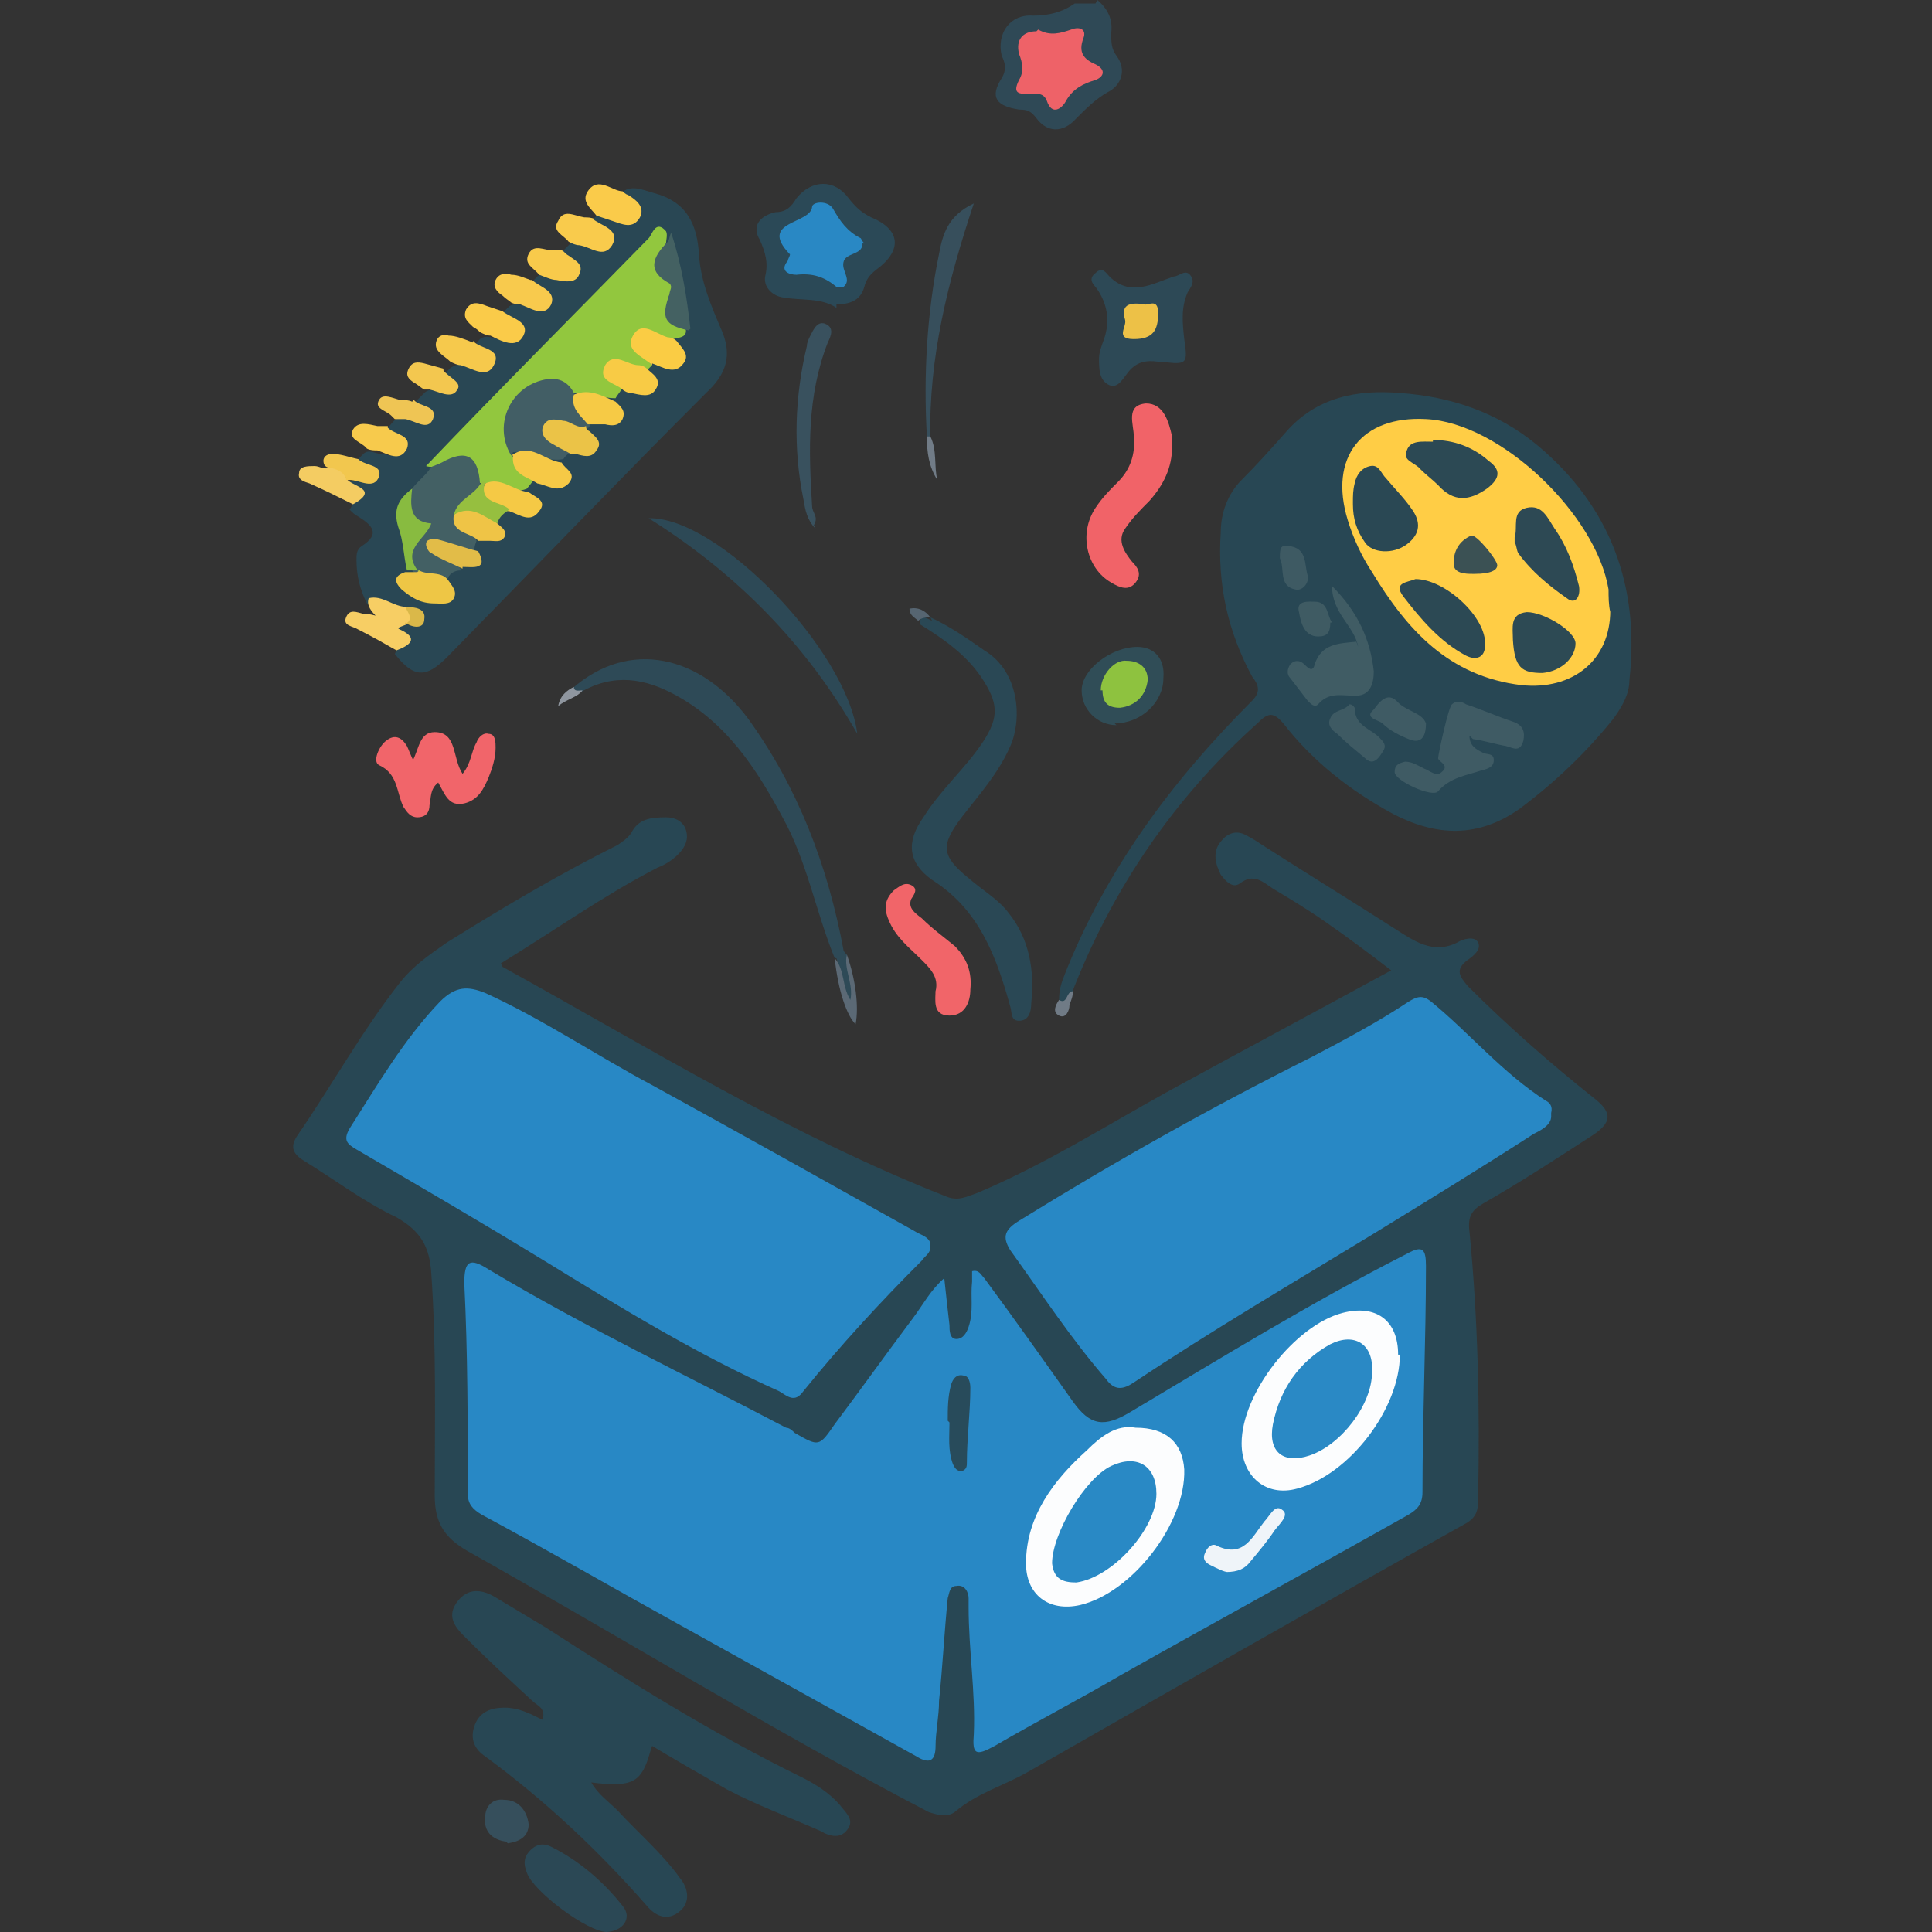 <?xml version="1.0" encoding="UTF-8"?>
<svg id="Layer_2" xmlns="http://www.w3.org/2000/svg" width="111.1" height="111.1" version="1.1" viewBox="0 0 111.1 111.1">
  <rect x="0" y="0" width="111.1" height="111.1" fill="#333333" stroke="none"/>
  <!-- Generator: Adobe Illustrator 29.5.1, SVG Export Plug-In . SVG Version: 2.1.0 Build 141)  -->
  <defs>
    <style>
      .st0 {
        fill: #f7ca4c;
      }

      .st1 {
        fill: #2d4956;
      }

      .st2 {
        fill: #2a89c5;
      }

      .st3 {
        fill: #f16368;
      }

      .st4 {
        fill: #2888c5;
      }

      .st5 {
        fill: #3b5154;
      }

      .st6 {
        fill: #436064;
      }

      .st7 {
        fill: #f6c94c;
      }

      .st8 {
        fill: #facb49;
      }

      .st9 {
        fill: #5b6975;
      }

      .st10 {
        fill: #88bb40;
      }

      .st11 {
        fill: #f9cb4c;
      }

      .st12 {
        fill: #92c73e;
      }

      .st13 {
        fill: #ebc347;
      }

      .st14 {
        fill: #eec645;
      }

      .st15 {
        fill: #2d4a54;
      }

      .st16 {
        fill: #edc147;
      }

      .st17 {
        fill: #2f4956;
      }

      .st18 {
        fill: #e2bc48;
      }

      .st19 {
        fill: #2b4957;
      }

      .st20 {
        fill: #ffcd45;
      }

      .st21 {
        fill: #284b5b;
      }

      .st22 {
        fill: #3f5b64;
      }

      .st23 {
        fill: #f6ca45;
      }

      .st24 {
        fill: #2a4855;
      }

      .st25 {
        fill: #f5c945;
      }

      .st26 {
        fill: #f1656a;
      }

      .st27 {
        fill: #ee6268;
      }

      .st28 {
        fill: #f7ce64;
      }

      .st29 {
        fill: #294754;
      }

      .st30 {
        fill: #405c64;
      }

      .st31 {
        fill: #39515e;
      }

      .st32 {
        fill: #f4cc62;
      }

      .st33 {
        fill: #f8cb45;
      }

      .st34 {
        fill: #f2c74e;
      }

      .st35 {
        fill: #2988c4;
      }

      .st36 {
        fill: #2d4954;
      }

      .st37 {
        fill: #f3c74f;
      }

      .st38 {
        fill: #425e65;
      }

      .st39 {
        fill: #284754;
      }

      .st40 {
        fill: #efc446;
      }

      .st41 {
        fill: #374f5c;
      }

      .st42 {
        fill: #dab849;
      }

      .st43 {
        fill: #eff4f9;
      }

      .st44 {
        fill: #facc44;
      }

      .st45 {
        fill: #446162;
      }

      .st46 {
        fill: #f8ca4b;
      }

      .st47 {
        fill: #2b4855;
      }

      .st48 {
        fill: #717c87;
      }

      .st49 {
        fill: #566571;
      }

      .st50 {
        fill: #f6c946;
      }

      .st51 {
        fill: #2a4854;
      }

      .st52 {
        fill: #3e5a63;
      }

      .st53 {
        fill: #364f5c;
      }

      .st54 {
        fill: #2e4a57;
      }

      .st55 {
        fill: #2c4954;
      }

      .st56 {
        fill: #3f5b63;
      }

      .st57 {
        fill: #fcfdfe;
      }

      .st58 {
        fill: #2989c5;
      }

      .st59 {
        fill: #facb4a;
      }

      .st60 {
        fill: #96bf3f;
      }

      .st61 {
        fill: #f8ca4d;
      }

      .st62 {
        fill: #304d57;
      }

      .st63 {
        fill: #efc554;
      }

      .st64 {
        fill: #8f969f;
      }

      .st65 {
        fill: #f16569;
      }

      .st66 {
        fill: #707b86;
      }

      .st67 {
        fill: #8ec23f;
      }
    </style>
  </defs>
  <g id="Layer_1-2">
    <g>
      <path class="st17" d="M63.1,0c.6.5.9,1.1.8,1.9,0,.5,0,.9.3,1.3.6.8.3,1.7-.5,2.1-.7.4-1.2.9-1.8,1.5-.8.9-1.7.8-2.3,0-.3-.4-.5-.5-1-.5-1.3-.2-1.7-.7-1-1.8.3-.5.2-.9,0-1.3-.3-1.3.5-2.4,1.8-2.3.9,0,1.7-.2,2.4-.7h1.2Z"/>
      <path class="st39" d="M28.9,55.6c8.5,4.7,16.6,9.7,25.5,13.2.7.3,1.2,0,1.8-.2,3.8-1.6,7.3-3.8,10.9-5.8,4.2-2.3,8.5-4.6,12.9-7-1.3-1-2.5-1.9-3.8-2.8-1-.7-2-1.3-3-1.9-.6-.4-1.1-.9-1.9-.3-.4.3-.8-.1-1.1-.5-.3-.6-.5-1.3,0-1.9.3-.4.8-.7,1.4-.4.4.2.7.4,1,.6,2.5,1.6,5.1,3.2,7.6,4.8,1.1.7,2.2,1.5,3.6.8.3-.2,1-.4,1.2,0,.2.4-.3.8-.6,1-.8.6-.4,1,0,1.5,2.3,2.3,4.7,4.4,7.2,6.4,1.2.9,1.1,1.5-.2,2.3-2,1.3-4,2.6-6.1,3.8-.7.4-.9.8-.8,1.6.5,5.1.6,10.2.5,15.3,0,.6,0,1.1-.7,1.5-8.4,4.7-16.8,9.5-25.2,14.3-1.4.8-2.9,1.2-4.2,2.3-.4.3-.9.2-1.5,0-9-4.7-17.6-10-26.5-15-1.4-.8-1.9-1.7-1.9-3.2,0-4.3.1-8.5-.2-12.8-.1-1.5-.6-2.4-2-3.2-1.9-.9-3.6-2.2-5.4-3.3-.6-.4-.7-.8-.3-1.4,2-2.9,3.7-6,5.9-8.8.8-1,1.7-1.6,2.7-2.3,3.2-2,6.4-3.9,9.8-5.6.3-.2.6-.4.8-.7.4-.8,1.1-.9,2-.9.5,0,.9.2,1.1.6.2.5.1.9-.2,1.3-.4.5-.9.8-1.4,1-3.1,1.6-5.9,3.6-9,5.5h0Z"/>
      <path class="st39" d="M60.9,57.5c0-.5.1-.9.3-1.4,2.4-6.1,6.2-11.2,10.8-15.8.5-.5.4-.9,0-1.4-1.4-2.6-2-5.3-1.8-8.3,0-1.1.4-2.2,1.2-3,.9-.9,1.7-1.8,2.5-2.7,1.8-2.1,4.2-2.5,6.6-2.3,2.9.2,5.6,1.1,7.9,3,4.2,3.5,5.9,8.1,5.3,13.5,0,.8-.4,1.5-.9,2.2-1.6,2-3.4,3.7-5.4,5.2-2.4,1.7-4.8,1.6-7.3.3-2.4-1.3-4.6-3-6.3-5.2-.6-.7-.9-.6-1.5,0-4.8,4.3-8.4,9.6-10.7,15.6-.2.2-.1.5-.4.7-.2,0-.4.1-.3-.2h0Z"/>
      <path class="st29" d="M22.3,24.6c.2-.2.3-.4.5-.5.5-.5,1,.2,1.6,0,0-.5-.6-.5-.6-.9.2-.2.4-.4.6-.6.4-.4.9,0,1.4,0,.1-.4-.4-.6-.3-1,.2-.2.3-.4.5-.5.5-.3.9,0,1.3.1.3,0,.6.2.7-.1.1-.3-.1-.4-.3-.5-.2-.2-.5-.3-.5-.6.1-.1.2-.3.4-.5.4-.3.8,0,1.1,0,.3,0,.7.2.8-.2.1-.3-.2-.5-.4-.7-.1-.1-.3-.3-.3-.5l.5-.5c.4-.2.8,0,1.1,0,.2,0,.5.2.7,0,.2-.3,0-.5-.3-.7-.1-.2-.4-.3-.3-.6l.4-.4c.3-.3.7,0,1,0,.3,0,.6.2.8-.1.2-.3-.1-.5-.3-.7-.1-.1-.3-.3-.2-.5.2-.2.3-.3.5-.5.4-.4.7,0,1.1,0,.3,0,.7.3,1,0,.3-.4-.1-.6-.4-.9-.1-.1-.3-.3-.3-.5,0,0,.1-.1.1-.2.4-.3.7,0,1,0,.3.1.7.3,1,0,.3-.4,0-.6-.3-.9-.1-.1-.3-.3-.2-.5.6-.5,1.2-.2,1.9,0,1.9.5,2.5,1.8,2.6,3.6.1,1.5.7,2.9,1.3,4.3.6,1.4.3,2.5-.9,3.6-5,5-9.9,10.1-14.9,15.2-1.2,1.2-1.9,1.2-3-.2.2-.3.2-.6,0-1-.4-.7,0-.7.6-.7.2,0,.6.2.6,0,0-.5-.5-.3-.8-.4-.7-.2-1.4-.3-2-.8-.4-.8-.6-1.6-.6-2.5,0-.3,0-.6.3-.8,1.1-.7.6-1.2-.2-1.7-.2-.1-.3-.2-.5-.4.5-.6-.4-1-.2-1.5.3-.3.8,0,1.2-.2,0-.5-.7-.5-.7-1l.5-.5c.3-.3.7,0,1,0,.3,0,.6.2.8,0,.2-.4-.1-.5-.3-.8-.1-.1-.2-.2-.2-.4h0Z"/>
      <path class="st39" d="M37.4,100.7c-.5,1.8-1,2.1-3.4,1.8.4.7,1,1.1,1.5,1.6,1.2,1.3,2.6,2.5,3.6,3.9.5.6.6,1.4,0,1.9-.7.6-1.4.3-1.9-.3-2.8-3.2-5.9-6.1-9.3-8.6-.6-.4-.9-1-.6-1.8.3-.8,1-1,1.7-1,.8,0,1.4.3,2.2.7.2-.7-.3-.8-.6-1.1-1.3-1.2-2.6-2.4-3.9-3.7-.6-.6-1-1.2-.4-2,.6-.8,1.4-.7,2.1-.3,1,.6,2,1.2,3,1.8,4.8,3.1,9.6,6.1,14.7,8.6.8.4,1.6.9,2.2,1.6.3.4.8.8.5,1.3-.4.7-1.1.5-1.6.2-1.8-.8-3.7-1.5-5.4-2.4-1.4-.8-2.8-1.6-4.3-2.5h0Z"/>
      <path class="st24" d="M53.5,35.5c1.1.5,2.1,1.2,3.1,1.9,2,1.2,2.2,3.9,1.5,5.5-.7,1.6-1.8,2.8-2.8,4.1-1.2,1.6-1.2,2.2.4,3.5.8.7,1.7,1.2,2.3,2,1.2,1.5,1.5,3.3,1.3,5.2,0,.4-.1,1-.7,1-.5,0-.4-.5-.5-.8-.8-2.9-1.8-5.6-4.5-7.3-1.4-1-1.5-2.2-.5-3.6,1-1.6,2.4-2.8,3.4-4.3,1-1.5.9-2.3-.1-3.8-.9-1.3-2.2-2.2-3.5-3,0-.6.3-.4.7-.2Z"/>
      <path class="st54" d="M48,55.1c-1.1-2.7-1.6-5.6-3-8.1-1.5-2.8-3.2-5.4-6.1-7-1.8-1-3.6-1.3-5.5-.2-.3.2-.5.2-.5-.2,3.3-2.9,7.4-1.9,10.1,1.7,2.9,4,4.6,8.5,5.5,13.3,0,.1.1.2.2.3.1.8.4,1.5.4,2.3,0,.2,0,.4-.2.6-.5-.8-.5-1.8-.8-2.7h0Z"/>
      <path class="st19" d="M48.1,17.7c-.9-.6-2-.4-3.1-.6-.6-.1-1.1-.6-1-1.2.2-.8,0-1.4-.3-2.1-.5-.8,0-1.4.9-1.6.6,0,.9-.3,1.2-.8.9-1.1,2.2-1.1,3,0,.4.5.7.8,1.3,1.1,1.7.7,1.8,1.9.3,3-.4.3-.6.6-.7,1-.2.7-.7,1-1.6,1h0Z"/>
      <path class="st3" d="M67.4,25.7c0,1.2-.5,2.2-1.3,3.1-.5.5-1,1-1.4,1.6-.5.7,0,1.4.4,1.9.3.3.6.7.2,1.2-.4.5-.9.3-1.4,0-1.4-.8-1.9-2.8-.9-4.3.4-.6.8-1,1.3-1.5.7-.7,1-1.6.9-2.6,0-.7-.5-1.8.7-1.9,1,0,1.3,1,1.5,1.9,0,.2,0,.4,0,.6h0Z"/>
      <path class="st1" d="M66.6,20.8c-.7-.1-1.3,0-1.8.7-.3.4-.6.9-1.1.6-.5-.3-.5-.9-.5-1.5,0-.5.3-1,.4-1.5.2-.9,0-1.8-.6-2.6-.2-.2-.4-.5,0-.8.4-.4.6,0,.8.2,1.2,1.2,2.5.4,3.7,0,.3,0,.7-.5,1,0,.2.3,0,.6-.2.9-.4.9-.3,1.8-.2,2.7.2,1.4.2,1.5-1.3,1.3h0Z"/>
      <path class="st26" d="M23.7,43.8c.4-.7.4-1.7,1.3-1.7,1.3,0,1,1.5,1.6,2.4.5-.6.5-1.3.8-1.8.1-.3.4-.6.7-.5.4,0,.4.5.4.8,0,.6-.2,1.2-.4,1.7-.3.7-.6,1.3-1.4,1.5-.9.2-1.1-.5-1.5-1.2-.5.4-.4.9-.5,1.3,0,.4-.2.7-.7.7-.4,0-.6-.3-.8-.6-.4-.8-.3-1.9-1.4-2.4-.4-.2,0-1.1.4-1.4.5-.4.9-.2,1.2.3.1.2.2.5.4.9Z"/>
      <path class="st1" d="M49.3,42.2c-2.9-5.1-6.9-9.2-12-12.4,4-.1,11.4,7.6,12,12.4Z"/>
      <path class="st47" d="M34.9,111.1c-1.1,0-4.2-2.3-4.6-3.4-.2-.5-.2-.9.2-1.3.4-.4.8-.4,1.2-.2,1.6.8,3,2,4.1,3.4.6.7,0,1.5-1,1.5Z"/>
      <path class="st65" d="M53.8,57c.2-.8-.3-1.3-.8-1.8-.7-.7-1.5-1.3-1.9-2.3-.3-.7-.2-1.2.3-1.7.3-.2.6-.5,1-.3.4.2.2.5,0,.8-.2.5.2.8.6,1.1.6.6,1.3,1.1,1.9,1.6.7.7,1,1.5.9,2.5,0,.7-.3,1.5-1.2,1.5-1,0-.8-.9-.8-1.5h0Z"/>
      <path class="st62" d="M64.2,41.7c-1.1,0-2-.9-2-2,0-1.2,1.7-2.5,3.2-2.5,1,0,1.6.7,1.5,1.8,0,1.4-1.3,2.6-2.8,2.6h0Z"/>
      <path class="st31" d="M46.9,30.4c-.5-.5-.6-1.1-.7-1.7-.6-2.9-.5-5.9.2-8.8,0-.2.1-.4.2-.6.2-.4.4-.8.8-.7.6.2.4.7.2,1.1-1.2,3.1-1.1,6.2-.9,9.4,0,.4.4.6.1,1.1h0Z"/>
      <path class="st41" d="M53.3,25.1c-.2-3.5,0-7.1.7-10.5.2-1.1.5-2.2,2-2.9-1.5,4.5-2.6,8.9-2.5,13.5,0,0-.2,0-.2,0h0Z"/>
      <path class="st28" d="M21.2,34.4c.8-.2,1.4.5,2.2.5.6.5.6.8,0,1-.5.2-.6.2-.4.3,1.1.5.6.9-.2,1.2-.7-.4-1.4-.8-2.2-1.2-.3-.2-.9-.2-.7-.7.2-.5.6-.3,1-.2.2,0,.3,0,.7.1-.4-.4-.5-.7-.4-1h0Z"/>
      <path class="st59" d="M35.8,11c0,0,.2.2.3.2.5.3,1,.7.7,1.3-.4.7-1,.4-1.6.2-.3-.1-.6-.2-.9-.3-.3-.4-.9-.8-.5-1.4.6-.9,1.4,0,2,0Z"/>
      <path class="st11" d="M34.1,12.6c.5.4,1.6.6,1.1,1.5-.5.8-1.2.1-1.9,0-.2,0-.4-.1-.6-.2-.3-.4-1-.6-.6-1.2.3-.7.9-.3,1.5-.2.2,0,.4,0,.6.1h0Z"/>
      <path class="st8" d="M28.9,17.9c.5.4,1.6.6,1.2,1.4-.4.8-1.3.3-1.9,0-.2,0-.4-.1-.6-.2-.1-.1-.2-.2-.4-.3-.3-.3-.6-.5-.4-1,.3-.5.7-.4,1.2-.2.3.1.6.2.9.3h0Z"/>
      <path class="st53" d="M29.1,105.9c-.8-.1-1.3-.6-1.2-1.4,0-.6.4-1.1,1.1-1,.8,0,1.3.6,1.4,1.4,0,.7-.5,1-1.2,1.1Z"/>
      <path class="st7" d="M27.2,19.6c.4.5,1.7.4,1.2,1.4-.4.8-1.2.2-1.9,0-.2,0-.4-.1-.6-.2-.2-.2-.4-.3-.6-.5-.2-.2-.3-.4-.2-.7.1-.3.4-.4.7-.3.4,0,.9.2,1.4.4h0Z"/>
      <path class="st61" d="M30.6,16.1c.4.4,1.4.6,1.1,1.4-.4.8-1.2.2-1.8,0-.1,0-.3,0-.5-.1-.1-.1-.3-.2-.5-.4-.3-.2-.6-.5-.4-.9.2-.4.6-.4.9-.3.4,0,.8.2,1.1.3h0Z"/>
      <path class="st32" d="M19.9,27.5c.3.5,2,.6.4,1.5-.8-.4-1.6-.8-2.5-1.2-.3-.1-.7-.2-.6-.6,0-.4.5-.4.9-.4.3,0,.6.3.9,0,.6-.2.9,0,.9.6h0Z"/>
      <path class="st0" d="M22.3,24.6c.4.4,1.4.4,1.1,1.2-.4.8-1.1.3-1.7.1-.2,0-.4,0-.6-.1-.3-.4-1.1-.5-.8-1.1.3-.5.9-.3,1.4-.2.2,0,.4,0,.6,0h0Z"/>
      <path class="st46" d="M32.3,14.4c.1,0,.2.2.4.3.4.3.9.5.6,1.1-.2.5-.8.4-1.3.3-.3,0-.7-.2-1-.3-.3-.4-.9-.6-.6-1.2.3-.6.9-.2,1.4-.2.2,0,.3,0,.5,0h0Z"/>
      <path class="st37" d="M25.5,21.3c.3.4,1.1.7.8,1.1-.3.6-1.1.1-1.6,0-.1,0-.2,0-.3,0-.2-.1-.4-.3-.6-.4-.3-.2-.5-.4-.3-.8.2-.4.5-.4.9-.3.4.1.7.2,1.1.3h0Z"/>
      <path class="st34" d="M19.9,27.5c-.2-.4-.5-.5-.9-.6-.3,0-.4-.2-.4-.4,0-.3.3-.4.5-.4.5,0,1,.2,1.5.3.4.4,1.4.3,1.2,1-.3.8-1.1.2-1.7.2s-.2,0-.2,0h0Z"/>
      <path class="st63" d="M23.8,23c.3.4,1.4.3,1.1,1.1-.3.7-1,.1-1.6,0-.2,0-.4,0-.6,0,0,0-.1-.1-.2-.2-.3-.3-1-.4-.7-.9.2-.4.8-.1,1.2,0,.2,0,.5,0,.7.1h0Z"/>
      <path class="st9" d="M48,55.1c.6.7.4,1.6.9,2.4.2-.9-.4-1.8-.2-2.6.5,1.4.7,3,.5,4-.5-.5-1-1.9-1.2-3.8Z"/>
      <path class="st48" d="M53.3,25.1h.2c.4.8.2,1.7.4,2.5-.5-.8-.6-1.6-.6-2.5h0Z"/>
      <path class="st66" d="M60.9,57.5c.5.3.4-.5.8-.5,0,.3-.1.5-.2.8,0,.3-.2.8-.6.6-.4-.2-.2-.6,0-.9Z"/>
      <path class="st64" d="M33,39.5c0,.3.3.2.5.2-.3.4-.9.5-1.4.9.1-.6.5-.9.9-1.1Z"/>
      <path class="st49" d="M53.5,35.5c-.2,0-.5,0-.7.2-.2-.2-.5-.3-.5-.7.5-.1.9.1,1.2.5Z"/>
      <path class="st27" d="M59.7,1.7c.7.4,1.3.2,1.9,0,.5-.2.9,0,.7.5-.3.8,0,1.2.7,1.5.6.3.5.7,0,.9-.7.2-1.3.5-1.7,1.2-.2.4-.8.9-1.1,0-.2-.5-.6-.4-1-.4-.6,0-1,0-.6-.8.3-.5.2-1,0-1.5-.2-.8.2-1.3,1-1.3h0Z"/>
      <path class="st4" d="M54.3,73.5c.1,1,.2,1.8.3,2.7,0,.3,0,.8.4.8s.6-.4.7-.7c.3-.9.1-1.7.2-2.6,0-.2,0-.4,0-.6.4-.1.5.2.7.4,1.7,2.3,3.4,4.7,5.1,7.1,1,1.4,1.8,1.5,3.3.6,5.2-3.1,10.4-6.3,15.9-9.1.9-.5,1.1-.3,1.1.7,0,4.3-.2,8.7-.2,13,0,.7-.3,1-.8,1.3-5.5,3.1-11,6.1-16.5,9.2-2.4,1.4-4.9,2.7-7.3,4.1-1.1.6-1.3.5-1.2-.7.1-2.4-.3-4.8-.3-7.3,0-.2,0-.3,0-.5,0-.3-.2-.8-.7-.7-.4,0-.4.4-.5.7-.2,2-.3,4-.5,5.9,0,.9-.2,1.8-.2,2.6s-.3,1.1-1.1.6c-4.5-2.5-9-5-13.5-7.5-3.8-2.1-7.6-4.3-11.5-6.4-.5-.3-.8-.6-.8-1.2,0-4,0-8.1-.2-12.1,0-1.3.3-1.5,1.4-.8,5.5,3.3,11.4,6.1,17.1,9.1.2,0,.4.2.5.3,1.4.8,1.4.8,2.3-.5,1.5-2,3-4.1,4.5-6.1.6-.8,1-1.6,1.8-2.3h0Z"/>
      <path class="st4" d="M53.5,71.7c0,.4-.3.5-.5.8-2.4,2.4-4.7,4.9-6.8,7.5-.5.7-.9.3-1.4,0-4.7-2.1-9.1-4.8-13.5-7.5-3.6-2.2-7.2-4.3-10.8-6.4-.5-.3-.8-.5-.4-1.2,1.6-2.5,3.1-5.1,5.2-7.3.9-.9,1.6-.9,2.6-.5,3.3,1.5,6.4,3.6,9.6,5.3,5.1,2.8,10.1,5.6,15.1,8.4.3.2.8.3.9.7h0Z"/>
      <path class="st4" d="M89.2,64.2c0,.5-.6.8-1,1-3.1,2-6.2,3.9-9.3,5.8-4.6,2.8-9.2,5.5-13.7,8.5-.6.4-1.1.5-1.6-.2-2-2.3-3.7-4.9-5.5-7.4-.5-.8-.3-1.2.5-1.7,5.5-3.4,11-6.5,16.8-9.4,1.9-1,3.8-2,5.6-3.2.5-.3.8-.4,1.3,0,2.2,1.8,4.1,4.1,6.6,5.7.2.1.4.3.3.7Z"/>
      <path class="st20" d="M92.6,35.1c0,2.9-2.2,4.6-5.1,4.3-4.2-.5-6.6-3.2-8.6-6.5-.6-.9-1.1-2-1.4-3-1.1-3.6.8-6,4.5-5.8,4.3.2,9.8,5.5,10.5,9.8,0,.4,0,.9.1,1.3h0Z"/>
      <path class="st22" d="M84.5,42.3c0,.6.4.8.8,1,.2.1.6,0,.6.4s-.3.5-.7.6c-.9.3-1.8.4-2.5,1.2-.3.4-2.5-.6-2.5-1.1,0-.4.2-.5.6-.6.4,0,.7.2,1.1.4.3.1.7.5,1,.2.5-.4-.2-.6-.2-.8,0-.2.6-3,.8-3.1.2-.2.5-.2.8,0,.9.3,1.8.7,2.7,1,.6.2.7.6.6,1.1-.2.7-.6.4-1,.3-.6-.1-1.2-.3-1.9-.4h0Z"/>
      <path class="st30" d="M78.1,37.2c-.2-1.2-1.5-1.9-1.5-3.5,1.5,1.5,2.2,3.1,2.4,4.9,0,.7-.2,1.5-1.2,1.4-.7,0-1.4-.2-2,.5-.2.2-.4,0-.6-.2-.3-.4-.7-.9-1-1.3-.2-.2-.2-.5,0-.8.3-.3.6-.2.8,0,.2.2.5.5.6,0,.4-1.2,1.4-1.2,2.4-1.3h0Z"/>
      <path class="st52" d="M77.6,40.5c.2,0,.3.2.3.2,0,1.1,1,1.2,1.5,1.8.4.4.2.6,0,.9-.2.3-.5.6-.9.2-.6-.5-1.1-.9-1.6-1.4-.3-.2-.6-.5-.4-.9.2-.5.8-.4,1.1-.8Z"/>
      <path class="st22" d="M82,41.6c0,.8-.3,1.2-1,.9-.5-.2-1.1-.5-1.5-.9-.2-.2-1.1-.3-.5-.8.3-.4.8-1.1,1.4-.4.5.5,1.4.6,1.6,1.2h0Z"/>
      <path class="st52" d="M73.6,32.1c0-.5,0-.8.5-.7,1.1.1.9,1.1,1.1,1.7.1.4-.3.9-.7.8-1-.2-.6-1.2-.9-1.8h0Z"/>
      <path class="st56" d="M76.5,35.8c0,.6-.2.8-.7.8-.8,0-1-.8-1.1-1.4-.2-.7.6-.6.9-.6.8,0,.7.8,1,1.2h0Z"/>
      <path class="st12" d="M37.5,21l-.2.2c-.5.3-.9,0-1.4-.2-.3,0-.6-.2-.8,0-.2.3.1.5.3.7.2.2.5.3.4.6-.1.2-.3.4-.4.6-.9,0-1.7-.4-2.6-.3-.6-.5-1.2-1-2-.4-.9.6-1.8,1.1-1.7,2.4,0,.5.2.9.3,1.3,0,.8,1.1,1,1.3,1.7l-.4.5c-.9.4-1.6-.5-2.5-.3-.1,0-.2,0-.3-.1-.5-.9-1.3-1.2-2.3-.9-.2,0-.4.1-.7,0,4.2-4.4,8.5-8.7,12.8-13.1.2-.2.4-1.1,1-.4.1.2,0,.5,0,.7-.5.8-.8,1.5.2,2.1.2.1.3.4.1.6-.5,1,.1,1.6.8,2.1.2.6-.3.6-.7.7-.5.3-.9-.1-1.3-.2-.3,0-.6-.2-.8,0-.2.3,0,.5.2.7.2.2.5.4.5.8h0Z"/>
      <path class="st6" d="M24.7,26.9c.2-.1.5-.2.7-.3,1.4-.8,2.1-.4,2.2,1.2.1,1-1.1,1.1-1.3,1.9,0,.7,1,.7,1.1,1.4-.1.3-.2.5,0,.8-.8.4-1.5-.4-2.3-.3.3.7,1.2.5,1.4,1.2-.4,0-.7.2-.8.6-.6,0-1.3,0-1.8-.4-.7-.6-.6-1.3-.2-2,.3-.4.4-.8,0-1.2-.5-.5-.4-1.1,0-1.7.3-.4.7-.7,1-1.1h0Z"/>
      <path class="st38" d="M29.4,26.2c-1.1-1.8,0-4.1,2.1-4.4.8-.1,1.3.3,1.6,1,.2.6.9.9.8,1.7,0,0,0,.1-.1.1-.3.5-.8.1-1.1,0-.3,0-.8-.3-.9.1-.1.4.3.5.5.6.2.2.6.2.6.6-.2.2-.4.3-.5.5-1,.2-1.9-.5-2.9-.4h0Z"/>
      <path class="st45" d="M39.6,19c-1.4-.3-1.6-.7-1.1-2.1,0-.2.2-.4,0-.6-1.3-.7-1-1.5-.1-2.4.1-.1.1-.4.2-.5.6,1.8.9,3.7,1.1,5.5h0Z"/>
      <path class="st44" d="M37.5,21c-.5-.5-1.6-.8-1.1-1.7.5-.9,1.3-.1,2,.1.2,0,.4.1.5.2.3.4.8.8.4,1.3-.5.7-1.2.2-1.8,0h0Z"/>
      <path class="st50" d="M29.4,26.2c1.1-.8,1.9.3,2.9.4.2.4.9.6.4,1.2-.6.6-1.2.1-1.8,0-.6-.4-1.5-.5-1.4-1.6Z"/>
      <path class="st33" d="M35.9,22.5c-.4-.5-1.6-.5-1.1-1.5.5-.8,1.3,0,1.9,0,.2,0,.4.1.5.2.3.3.9.6.5,1.2-.3.5-.9.3-1.4.2-.2,0-.4-.1-.5-.2h0Z"/>
      <path class="st14" d="M24.1,32.8c.5.3,1.3,0,1.7.6.2.3.5.6.3,1-.2.4-.7.3-1.1.3-.8,0-1.3-.3-1.9-.8-.5-.5-.4-.8.2-1,.2,0,.5,0,.7,0h0Z"/>
      <path class="st13" d="M32.8,26.1c-.3-.2-.6-.3-.9-.5-.4-.2-.8-.5-.7-1,.2-.6.7-.5,1.2-.4.4,0,.8.5,1.3.3,0,.1,0,.2.2.3.3.3.8.6.4,1.1-.3.5-.8.3-1.2.2-.1,0-.2,0-.4,0h0Z"/>
      <path class="st25" d="M27.9,27.8c.9-.4,1.6.4,2.5.5.4.3,1.1.5.6,1.1-.5.7-1.1.2-1.7,0-1.5-.1-1.9-.6-1.4-1.6h0Z"/>
      <path class="st23" d="M33.8,24.4c-.4-.5-1-.9-.8-1.7.9-.4,1.7.1,2.4.4.3.3.6.5.4,1-.2.4-.6.4-1,.3-.4,0-.7,0-1,0h0Z"/>
      <path class="st10" d="M24.1,32.8c-.2,0-.5,0-.7,0-.2-.9-.2-1.7-.5-2.5-.3-1,0-1.6.8-2.2-.1.9-.2,1.9,1.1,2-.3.9-1.8,1.5-.7,2.8h0Z"/>
      <path class="st40" d="M27.5,31.1c-.4-.5-1.6-.4-1.4-1.5.9-.7,1.6-.5,2.5.5.2.2.6.4.4.8-.2.3-.5.2-.8.2s-.5,0-.7,0h0Z"/>
      <path class="st18" d="M26.6,32.7c-.6-.3-1.2-.5-1.8-.9-.1,0-.3-.3-.3-.5,0-.3.3-.3.6-.3.8.2,1.6.5,2.4.7.6,1.1-.3.9-.9.9h0Z"/>
      <path class="st60" d="M28.6,30.1c-.8-.4-1.5-1.1-2.5-.5.2-.9,1.2-1.1,1.6-1.9h.2c-.4,1.3.9,1.1,1.4,1.6-.3.2-.6.4-.7.8h0Z"/>
      <path class="st42" d="M23.3,35.9c.5-.3.2-.6,0-1,.6,0,1.2.1,1.1.7,0,.6-.7.5-1.1.2Z"/>
      <path class="st35" d="M49.6,14c0,.7-1,.5-1.1,1.1-.1.5.5,1,0,1.4,0,0-.4,0-.4,0-.7-.6-1.4-.8-2.3-.7-.4,0-1-.2-.5-.8,0-.1.2-.4.1-.4-1.8-1.9,1.2-1.7,1.3-2.7,0-.3.9-.4,1.2.1.4.7.8,1.3,1.6,1.7,0,0,.1.2.2.3h0Z"/>
      <path class="st16" d="M65.8,17.5c.2.1.8-.4.8.5,0,1-.3,1.5-1.4,1.5-1.1,0-.4-.7-.5-1.1-.3-1,.4-1,1.2-.9h0Z"/>
      <path class="st67" d="M63.3,39.7c0-.9.8-1.8,1.5-1.7.6,0,1.2.3,1.2,1.1-.1.9-.7,1.5-1.6,1.6-.7,0-1-.3-1-1Z"/>
      <path class="st57" d="M65.3,82.1c1.8,0,2.7.9,2.8,2.4.1,3.1-3,7.1-6,7.8-1.8.4-3.1-.6-3.1-2.4,0-2.7,1.6-4.8,3.5-6.5.8-.8,1.7-1.5,2.8-1.3h0Z"/>
      <path class="st57" d="M80.5,77.9c0,3.1-2.9,6.9-5.9,7.7-1.8.5-3.2-.7-3.2-2.6,0-2.9,3.1-6.8,5.8-7.5,1.9-.5,3.2.4,3.2,2.4Z"/>
      <path class="st43" d="M70.6,90.4c-.2,0-.6-.2-1-.4-.2-.1-.5-.3-.3-.7.1-.3.4-.6.7-.4,1.5.7,2-.5,2.7-1.4.3-.3.6-1,1-.7.5.3-.1.8-.4,1.2-.4.6-.9,1.2-1.4,1.8-.3.4-.7.6-1.4.6h0Z"/>
      <path class="st21" d="M54.5,81.7c0-.7,0-1.4.2-2.1.1-.3.3-.6.7-.5.3,0,.4.4.4.7,0,1.4-.2,2.9-.2,4.3,0,.2,0,.4-.3.5-.3,0-.4-.2-.5-.4-.3-.8-.2-1.6-.2-2.4Z"/>
      <path class="st51" d="M77.8,28.9c0-.4,0-.7.1-1.1.1-.5.4-.9.9-1,.5-.1.6.4.9.7.5.6,1.1,1.2,1.5,1.8.5.7.5,1.4-.3,2-.8.6-2,.5-2.4-.1-.5-.7-.7-1.4-.7-2.2h0Z"/>
      <path class="st55" d="M82.4,25.3c1.2,0,2.3.4,3.2,1.2.7.5.7,1-.1,1.6-1,.7-1.9.8-2.8-.2-.3-.3-.7-.6-1-.9-.3-.4-1.1-.5-.8-1.1.2-.6.9-.5,1.5-.5h0Z"/>
      <path class="st36" d="M87.1,31.2c0-.1,0-.2,0-.3.2-.6-.2-1.5.7-1.7s1.2.6,1.6,1.2c.7,1,1.1,2.1,1.4,3.3.1.6-.2,1.1-.7.7-1-.7-2-1.5-2.8-2.6-.1-.2-.1-.5-.2-.6Z"/>
      <path class="st55" d="M81.4,33.3c1.7,0,4.1,2.2,4,3.8,0,.7-.5.9-1.1.6-1.5-.8-2.6-2.1-3.6-3.4-.6-.8.2-.8.7-1h0Z"/>
      <path class="st15" d="M87,36.8c0-.7-.2-1.5.8-1.6,1,0,2.8,1.1,2.8,1.8,0,.8-.8,1.6-1.9,1.7-1.2,0-1.6-.3-1.7-1.9h0Z"/>
      <path class="st5" d="M84.7,33c-.4,0-1.2,0-1.1-.7,0-.6.3-1.2,1-1.5.3-.1,1.5,1.4,1.5,1.7,0,.3-.4.5-1.3.5h0Z"/>
      <path class="st58" d="M66.5,85.9c0,2-2.5,4.8-4.6,5.1-.8,0-1.3-.2-1.4-1.1,0-1.7,1.9-4.9,3.4-5.6,1.5-.7,2.6,0,2.6,1.6Z"/>
      <path class="st2" d="M78.9,78.9c0,1.9-1.8,4.2-3.6,4.8-1.5.5-2.4-.2-2.1-1.8.4-2,1.5-3.6,3.3-4.6,1.4-.7,2.5,0,2.4,1.6Z"/>
    </g>
  </g>
</svg>
